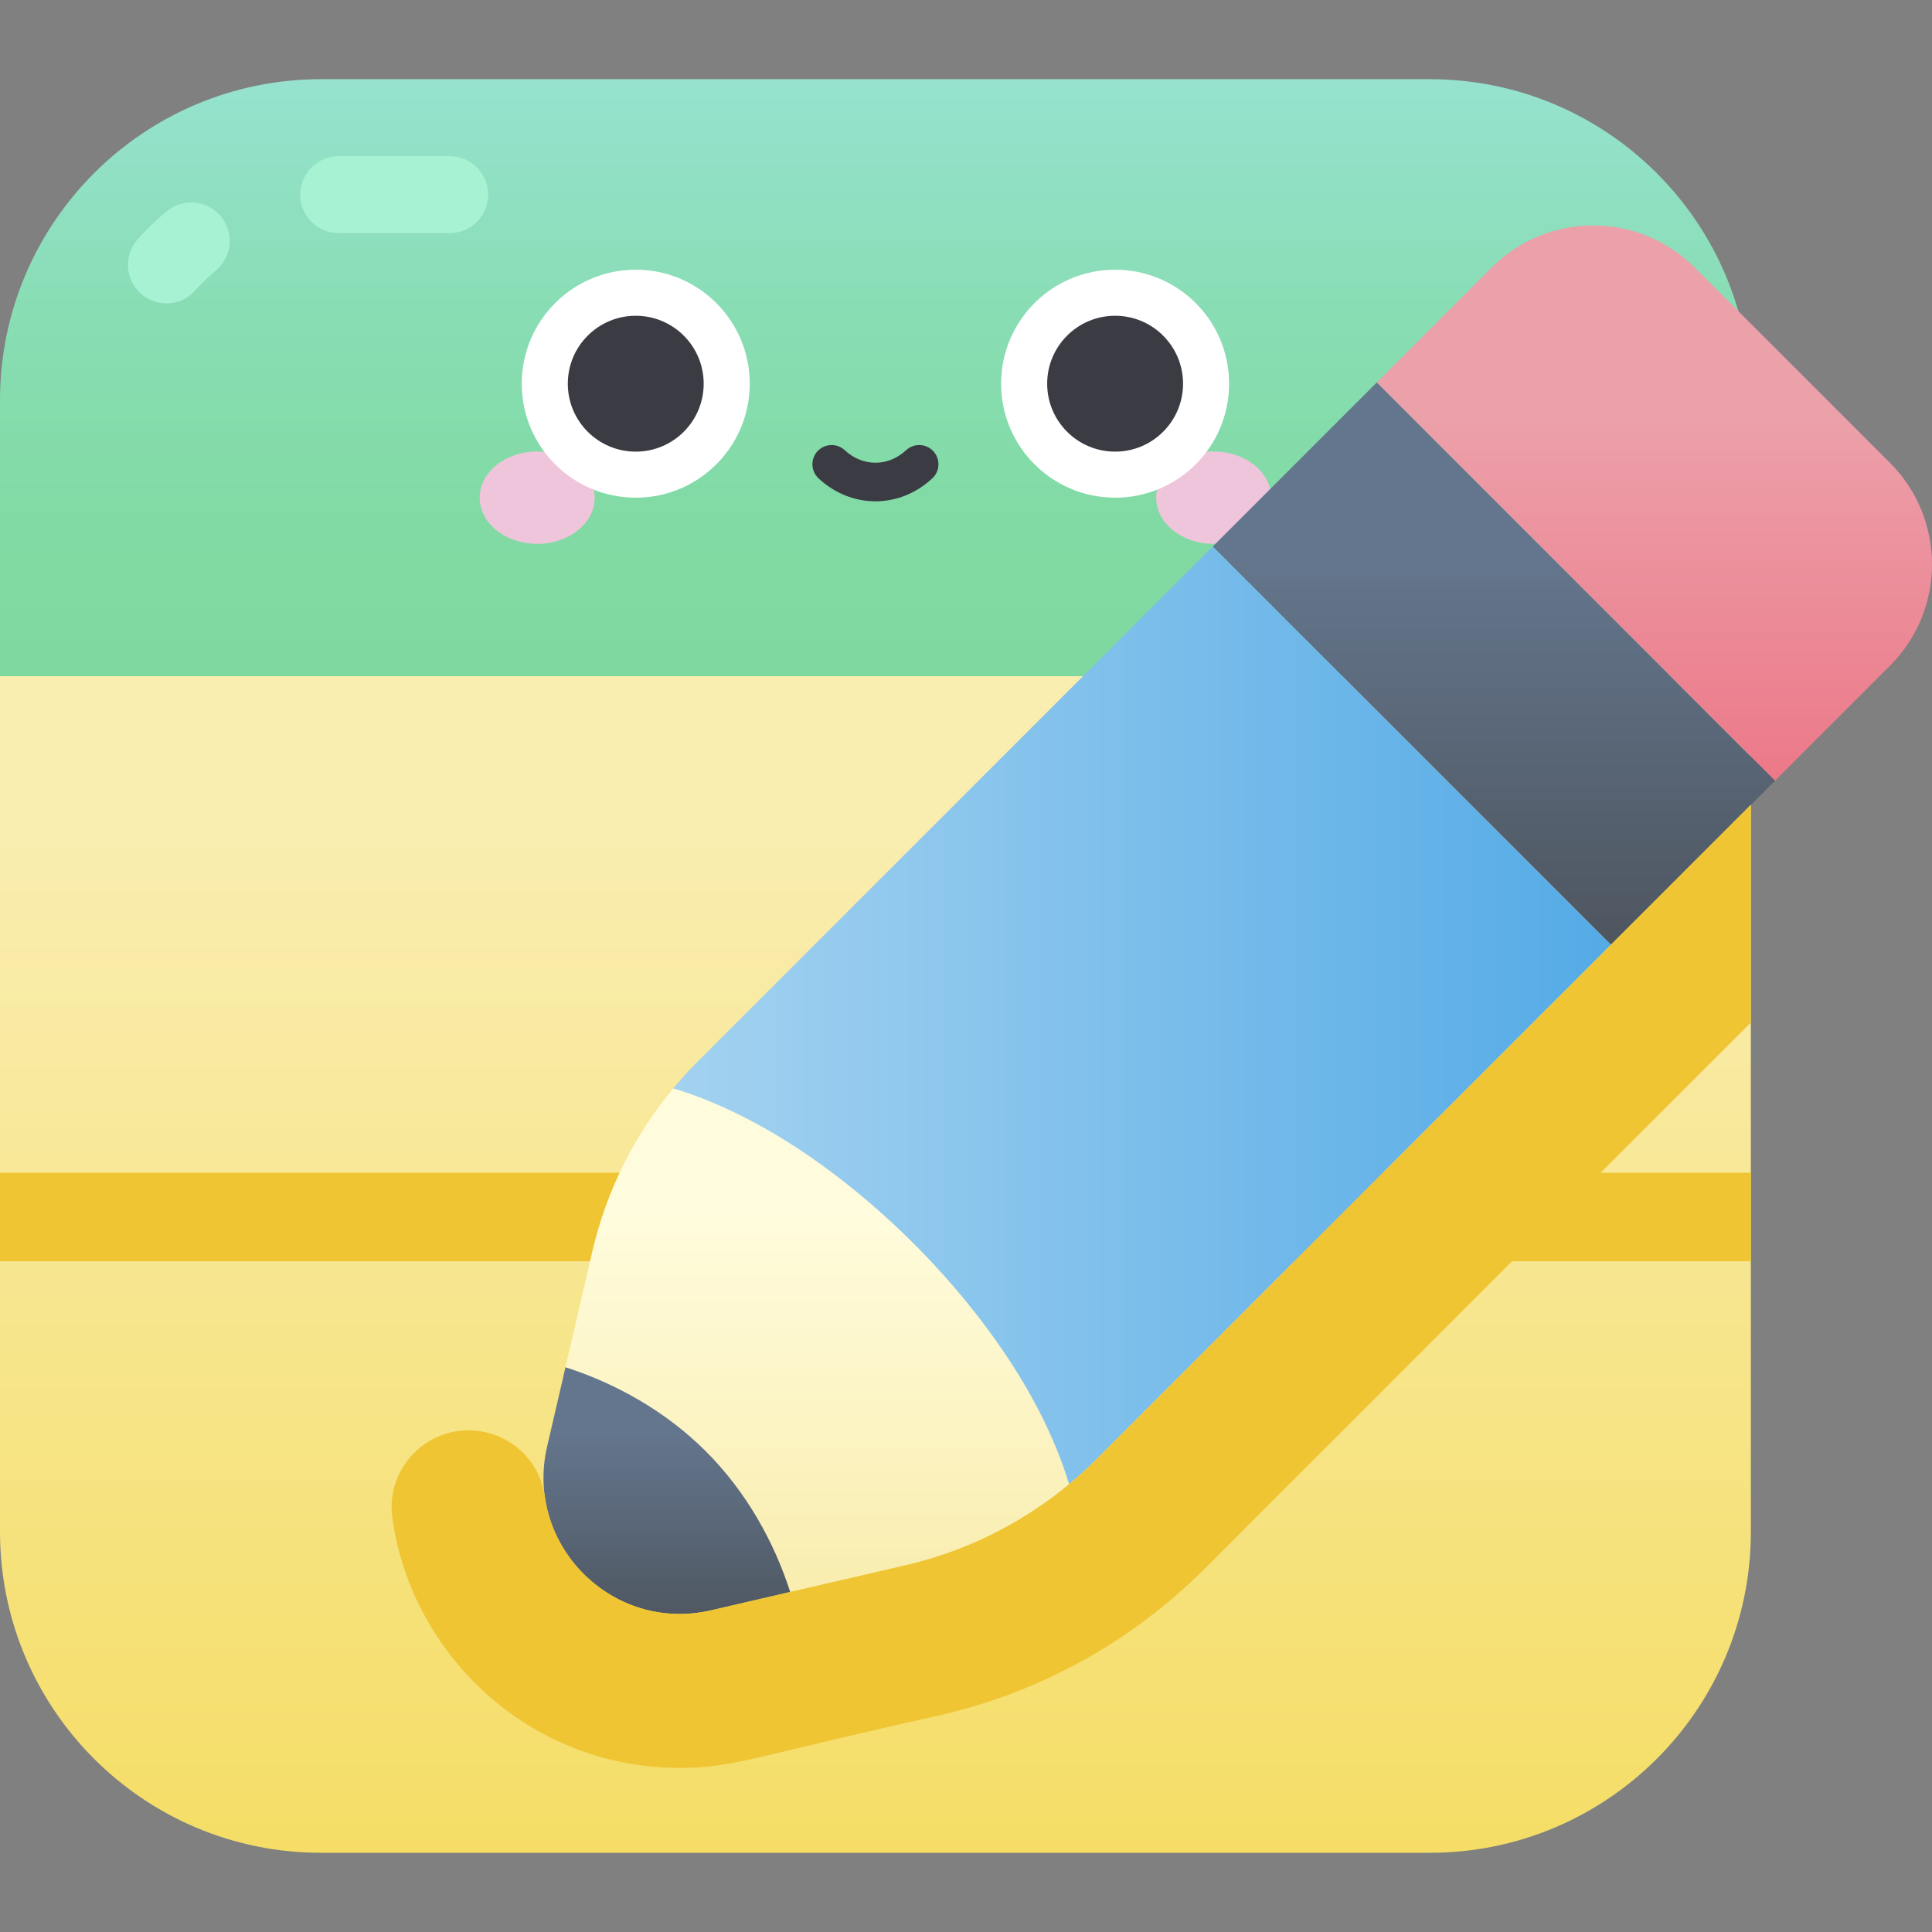 <svg id="Capa_1" enable-background="new 0 0 502 502" height="512" viewBox="0 0 502 502" width="512" xmlns="http://www.w3.org/2000/svg" xmlns:xlink="http://www.w3.org/1999/xlink"><rect x="0" y="0" width="502" height="502" fill="#808080" stroke="none"/><linearGradient id="SVGID_1_" gradientUnits="userSpaceOnUse" x1="227.466" x2="227.466" y1="179.658" y2="12.426"><stop offset="0" stop-color="#7ed99e"/><stop offset=".253" stop-color="#81daa3"/><stop offset=".573" stop-color="#88ddb3"/><stop offset=".926" stop-color="#95e2cd"/><stop offset="1" stop-color="#98e3d3"/></linearGradient><linearGradient id="SVGID_2_" gradientUnits="userSpaceOnUse" x1="227.466" x2="227.466" y1="553.309" y2="218.927"><stop offset="0" stop-color="#f4d952"/><stop offset="1" stop-color="#f9edaf"/></linearGradient><linearGradient id="SVGID_3_" gradientUnits="userSpaceOnUse" x1="423.064" x2="173.479" y1="263.814" y2="263.814"><stop offset="0" stop-color="#53aae6"/><stop offset="1" stop-color="#a4d2f0"/></linearGradient><linearGradient id="SVGID_4_" gradientUnits="userSpaceOnUse" x1="212.364" x2="212.364" y1="411.73" y2="315.828"><stop offset="0" stop-color="#f9edaf"/><stop offset="1" stop-color="#fffcdd"/></linearGradient><linearGradient id="lg1"><stop offset="0" stop-color="#4e5660"/><stop offset="1" stop-color="#64768d"/></linearGradient><linearGradient id="SVGID_5_" gradientUnits="userSpaceOnUse" x1="173.271" x2="173.271" xlink:href="#lg1" y1="421.694" y2="372.415"/><linearGradient id="SVGID_6_" gradientUnits="userSpaceOnUse" x1="429.864" x2="429.864" y1="225.69" y2="108.606"><stop offset="0" stop-color="#ec6f80"/><stop offset="1" stop-color="#eca0aa"/></linearGradient><linearGradient id="SVGID_7_" gradientUnits="userSpaceOnUse" x1="388.16" x2="388.16" xlink:href="#lg1" y1="243.15" y2="144.999"/><g><path d="m454.933 175.704h-454.933v-71.704c0-46.074 37.351-83.425 83.425-83.425h288.083c46.074 0 83.425 37.351 83.425 83.425z" fill="url(#SVGID_1_)"/><g><ellipse cx="139.581" cy="129.316" fill="#efc5db" rx="14.936" ry="12.003"/><ellipse cx="315.352" cy="129.316" fill="#efc5db" rx="14.936" ry="12.003"/><circle cx="165.188" cy="99.698" fill="#fff" r="29.618"/><circle cx="289.745" cy="99.698" fill="#fff" r="29.618"/><g fill="#3b3b44"><g><circle cx="165.188" cy="99.698" r="17.652"/><circle cx="289.745" cy="99.698" r="17.652"/></g><path d="m227.467 130.258c-5.248 0-10.495-1.984-14.776-5.954-2.025-1.877-2.145-5.041-.268-7.066 1.878-2.025 5.043-2.145 7.066-.267 4.699 4.356 11.259 4.354 15.954 0 2.024-1.876 5.188-1.758 7.066.267 1.877 2.025 1.758 5.188-.268 7.066-4.28 3.969-9.527 5.954-14.774 5.954z"/></g></g><path d="m454.933 175.704h-454.933v222.296c0 46.074 37.351 83.425 83.425 83.425h288.083c46.074 0 83.425-37.351 83.425-83.425z" fill="url(#SVGID_2_)"/><path d="m0 304.721h454.933v23h-454.933z" fill="#efc534"/><path d="m174.952 282.791c9.93 20.849 27.828 48.973 40.849 61.994s41.145 30.919 61.994 40.849c2.41-2.003 4.741-4.109 6.969-6.336l133.828-133.828-103.476-103.476-133.828 133.828c-2.227 2.227-4.333 4.559-6.336 6.969z" fill="url(#SVGID_3_)"/><path d="m237.439 323.146c-13.021-13.021-35.922-32.284-62.487-40.355-10.191 12.261-17.423 26.757-21.042 42.372l-6.976 30.098c5.786 16.57 11.284 25.928 21.874 36.518s19.947 16.087 36.517 21.874l30.098-6.977c15.616-3.62 30.112-10.851 42.373-21.042-8.073-26.566-27.336-49.467-40.357-62.488z" fill="url(#SVGID_4_)"/><path d="m183.444 377.141c-10.59-10.59-23.689-17.765-36.511-21.88l-4.773 20.592c-5.927 25.57 17.003 48.499 42.573 42.573l20.591-4.773c-4.115-12.823-11.291-25.922-21.88-36.512z" fill="url(#SVGID_5_)"/><path d="m440.324 69.503 50.758 50.758c14.557 14.557 14.557 38.159 0 52.717l-29.879 29.879-103.475-103.475 29.879-29.879c14.557-14.557 38.159-14.557 52.717 0z" fill="url(#SVGID_6_)"/><path d="m357.728 99.382 103.475 103.476-42.611 42.611-103.476-103.475z" fill="url(#SVGID_7_)"/><path d="m126.273 372.17c-13.688-3.173-26.285 8.385-24.329 22.3 1.841 13.1 7.147 25.611 15.64 36.299 14.442 18.174 35.941 28.599 58.986 28.6h.006c14.259 0 19.611-3.063 67.878-13.727 26-6.026 49.72-19.188 68.594-38.061l141.885-141.885v-56.568l-36.341 36.341-133.829 133.828c-13.346 13.346-30.453 23-49.341 27.379l-50.689 11.75c-21.138 4.9-40.472-9.921-43.19-29.652-1.125-8.161-7.245-14.744-15.27-16.604z" fill="#efc534"/><g fill="#a7f2d2"><path d="m116.829 60.575h-28.83c-5.522 0-10-4.477-10-10s4.478-10 10-10h28.83c5.522 0 10 4.477 10 10s-4.477 10-10 10z"/><path d="m43.244 78.83c-2.34 0-4.69-.816-6.588-2.48-4.153-3.641-4.568-9.958-.928-14.111 2.328-2.656 4.897-5.137 7.637-7.375 4.278-3.495 10.576-2.859 14.071 1.418 3.493 4.277 2.858 10.577-1.419 14.071-1.884 1.539-3.65 3.244-5.25 5.069-1.976 2.255-4.743 3.408-7.523 3.408z"/></g></g></svg>